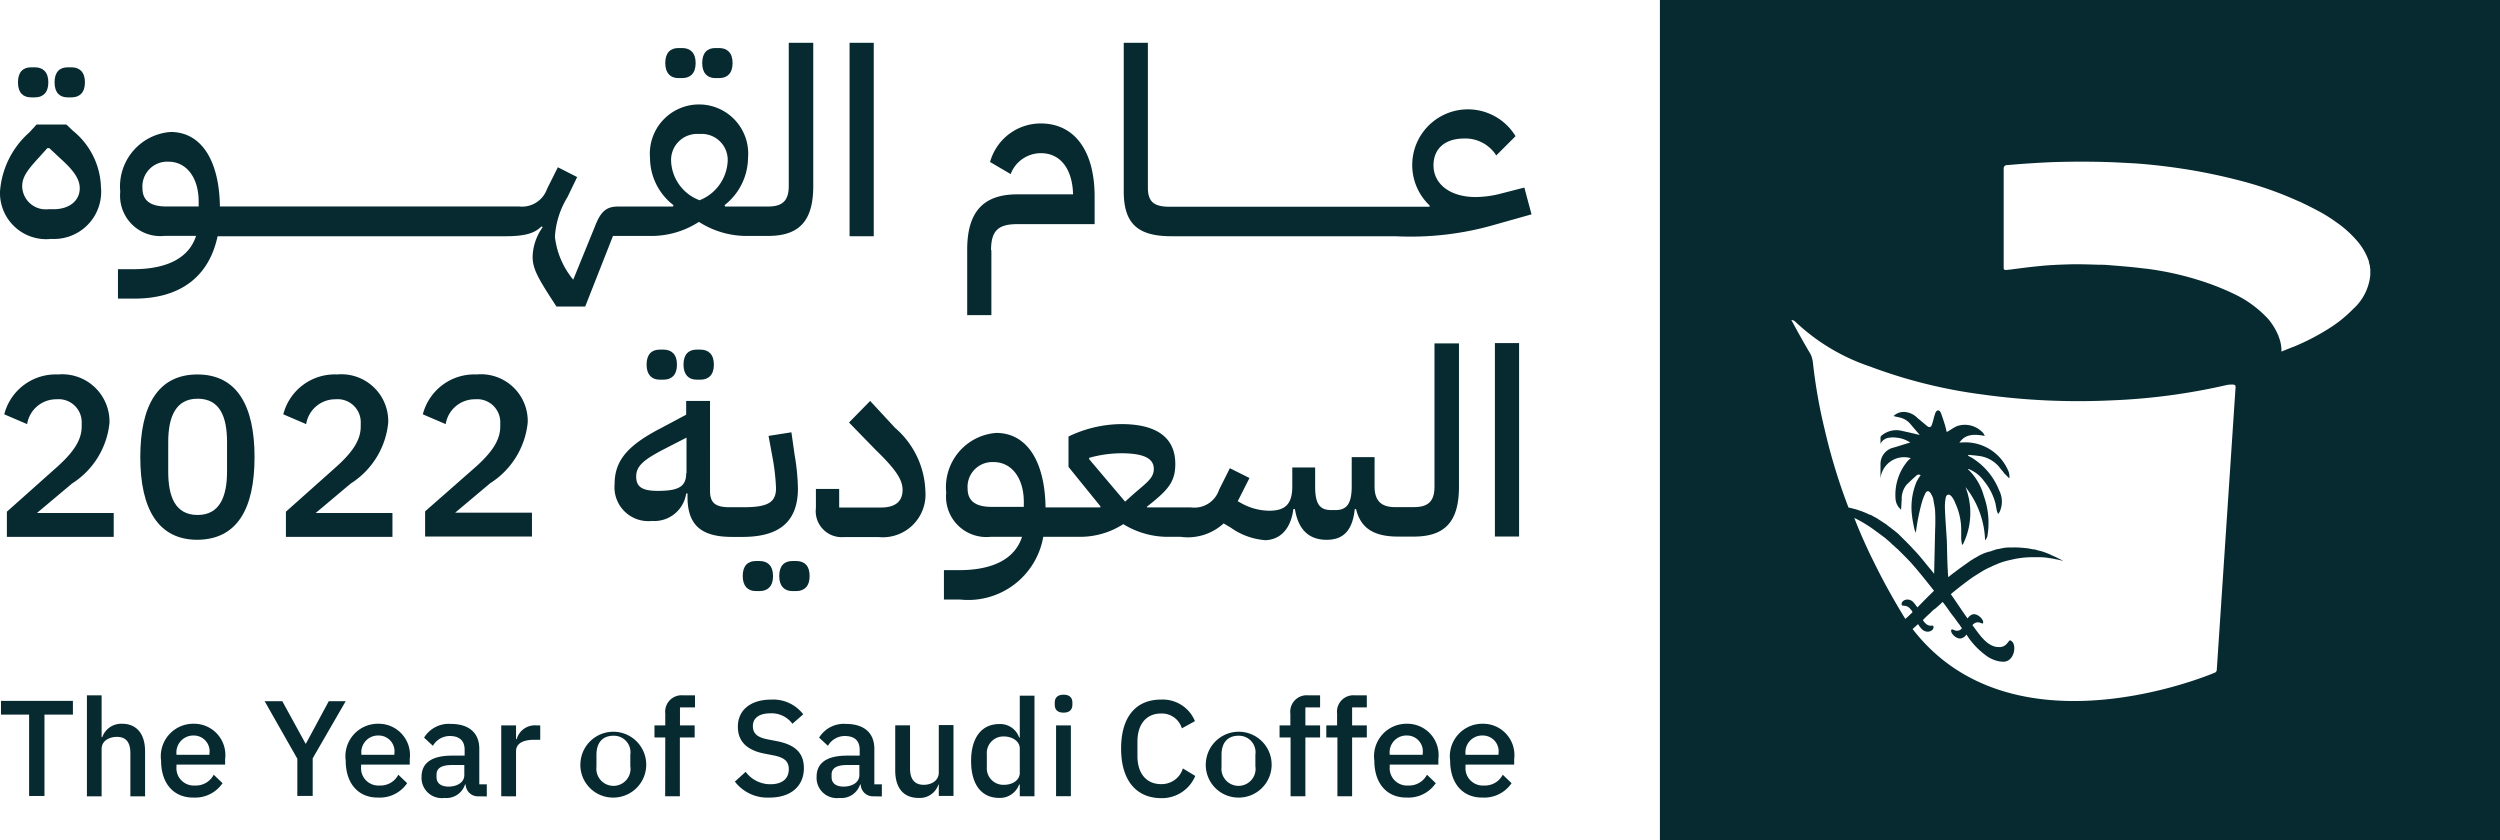 <svg xmlns="http://www.w3.org/2000/svg" width="118.163" height="39.707" viewBox="0 0 118.163 39.707">
  <g id="The-Year-of-Saudi-Coffee-2022" transform="translate(-117.9 -371.9)" style="isolation: isolate">
    <g id="Group_2260" data-name="Group 2260" transform="translate(117.9 373.923)">
      <path id="Path_2347" data-name="Path 2347" d="M120.294,415.406a2.231,2.231,0,0,0,2.378-2.44,3.562,3.562,0,0,0-1.328-2.672l-.309-.293H119.63l-.34.371a4.123,4.123,0,0,0-1.39,2.8,2.184,2.184,0,0,0,2.394,2.239m-.587-3.815.432-.479h.093l.51.479c.695.618.927,1.019.927,1.421,0,.587-.494.988-1.236.988h-.247a1.114,1.114,0,0,1-1.236-1.05c-.015-.448.232-.788.757-1.359" transform="translate(-117.9 -406.139)" fill="#062a30"/>
      <path id="Path_2348" data-name="Path 2348" d="M124.018,393.921h.185c.371,0,.633-.216.633-.71s-.263-.71-.633-.71h-.185c-.371,0-.618.216-.618.71s.247.71.618.71" transform="translate(-122.551 -391.342)" fill="#062a30"/>
      <path id="Path_2349" data-name="Path 2349" d="M135.218,393.921h.185c.371,0,.633-.216.633-.71s-.263-.71-.633-.71h-.185c-.371,0-.618.216-.618.71s.247.71.618.71" transform="translate(-132.021 -391.342)" fill="#062a30"/>
      <path id="Path_2350" data-name="Path 2350" d="M158.71,394.143h13.606c.958,0,1.39-.154,1.7-.463l.062.031a2.508,2.508,0,0,0-.479,1.39c0,.587.247,1.019,1.127,2.363h1.359l1.313-3.336h1.683a4.138,4.138,0,0,0,2.378-.664,4.187,4.187,0,0,0,2.394.664h.88c1.514,0,2.131-.757,2.131-2.363V385h-1.158v6.765c0,.664-.263.973-.973.973H182.7l-.031-.062a2.88,2.88,0,0,0,1.112-2.239,2.325,2.325,0,1,0-4.633,0,2.833,2.833,0,0,0,1.112,2.239l-.031.062h-2.579c-.571,0-.834.232-1.112.958l-1.019,2.5a3.855,3.855,0,0,1-.865-2.023,4,4,0,0,1,.587-1.869l.463-.958-.911-.463-.51,1.019a1.255,1.255,0,0,1-1.328.834H158.819c-.031-2.209-.9-3.521-2.332-3.521a2.582,2.582,0,0,0-2.378,2.826,1.907,1.907,0,0,0,2.1,2.085h1.483c-.309.973-1.266,1.575-2.981,1.575H154v1.39h.772c2.209,0,3.537-1.066,3.938-2.95m21.437-3.521a1.229,1.229,0,0,1,1.266-1.313h.139a1.229,1.229,0,0,1,1.266,1.313,2.1,2.1,0,0,1-1.328,1.822,2.07,2.07,0,0,1-1.344-1.822m-23.861,2.116c-.726,0-1.127-.263-1.127-.865a1.171,1.171,0,0,1,1.236-1.251c.834,0,1.421.741,1.421,1.884v.232Z" transform="translate(-148.425 -385)" fill="#062a30"/>
      <path id="Path_2351" data-name="Path 2351" d="M333.418,388.021h.185c.371,0,.633-.216.633-.71s-.263-.71-.633-.71h-.185c-.371,0-.618.216-.618.71,0,.479.247.71.618.71" transform="translate(-299.61 -386.353)" fill="#062a30"/>
      <path id="Path_2352" data-name="Path 2352" d="M322.118,388.021h.185c.371,0,.633-.216.633-.71s-.263-.71-.633-.71h-.185c-.371,0-.618.216-.618.71,0,.479.247.71.618.71" transform="translate(-290.056 -386.353)" fill="#062a30"/>
      <rect id="Rectangle_697" data-name="Rectangle 697" width="1.143" height="9.143" transform="translate(40.155 0)" fill="#062a30"/>
      <path id="Path_2353" data-name="Path 2353" d="M415.027,415.692c0-.911.324-1.236,1.236-1.236h3.66v-1.3c0-2.178-.958-3.459-2.548-3.459a2.483,2.483,0,0,0-2.394,1.822l.973.571a1.528,1.528,0,0,1,1.436-.988c.9,0,1.483.726,1.514,1.946h-2.641c-1.606,0-2.363.834-2.363,2.61v3.1h1.143v-3.073Z" transform="translate(-368.185 -405.885)" fill="#062a30"/>
      <path id="Path_2354" data-name="Path 2354" d="M464.053,394.143h0l.031-.015v.015h10.564a14.3,14.3,0,0,0,4.726-.556l1.7-.479-.34-1.266-1.081.278a4.839,4.839,0,0,1-1.22.17c-1.189,0-1.992-.6-1.992-1.5,0-.772.525-1.266,1.452-1.266a1.726,1.726,0,0,1,1.514.8l.911-.911a2.632,2.632,0,1,0-4.062,3.274v.062H463.976c-.726,0-1.035-.216-1.035-.9V385H461.8v6.965c-.015,1.56.633,2.178,2.255,2.178" transform="translate(-408.686 -385)" fill="#062a30"/>
      <path id="Path_2355" data-name="Path 2355" d="M121.748,486.5a2.512,2.512,0,0,0-2.548,1.884l1.081.463a1.393,1.393,0,0,1,1.39-1.174,1.091,1.091,0,0,1,1.189,1.143v.139c0,.587-.309,1.143-1.127,1.884l-2.409,2.147v1.189h5.05v-1.127h-3.629l1.653-1.39a3.848,3.848,0,0,0,1.776-2.873,2.236,2.236,0,0,0-2.425-2.286" transform="translate(-118.999 -470.824)" fill="#062a30"/>
      <path id="Path_2356" data-name="Path 2356" d="M166.205,490.407c0-2.456-.849-3.907-2.7-3.907s-2.7,1.452-2.7,3.907.849,3.907,2.7,3.907c1.869-.015,2.7-1.452,2.7-3.907m-1.3.68c0,1.2-.355,2.054-1.39,2.054-1.05,0-1.39-.849-1.39-2.054V489.7c0-1.2.355-2.054,1.39-2.054,1.05,0,1.39.849,1.39,2.054Z" transform="translate(-154.174 -470.824)" fill="#062a30"/>
      <path id="Path_2357" data-name="Path 2357" d="M207.148,486.5a2.512,2.512,0,0,0-2.548,1.884l1.081.463a1.393,1.393,0,0,1,1.39-1.174,1.091,1.091,0,0,1,1.189,1.143v.139c0,.587-.309,1.143-1.127,1.884l-2.409,2.147v1.189h5.035v-1.127h-3.629l1.653-1.39a3.848,3.848,0,0,0,1.776-2.873,2.215,2.215,0,0,0-2.409-2.286" transform="translate(-191.21 -470.824)" fill="#062a30"/>
      <path id="Path_2358" data-name="Path 2358" d="M249.848,486.5a2.512,2.512,0,0,0-2.548,1.884l1.081.463a1.393,1.393,0,0,1,1.39-1.174,1.091,1.091,0,0,1,1.189,1.143v.139c0,.587-.309,1.143-1.127,1.884l-2.425,2.131v1.189h5.05v-1.127h-3.629l1.653-1.39a3.848,3.848,0,0,0,1.776-2.873,2.211,2.211,0,0,0-2.409-2.27" transform="translate(-227.315 -470.824)" fill="#062a30"/>
      <path id="Path_2359" data-name="Path 2359" d="M327.9,478.9h-.185c-.371,0-.618.216-.618.71,0,.479.247.71.618.71h.185c.371,0,.633-.216.633-.71s-.263-.71-.633-.71" transform="translate(-294.791 -464.398)" fill="#062a30"/>
      <path id="Path_2360" data-name="Path 2360" d="M316.6,478.9h-.185c-.371,0-.618.216-.618.71,0,.479.247.71.618.71h.185c.371,0,.633-.216.633-.71s-.263-.71-.633-.71" transform="translate(-285.236 -464.398)" fill="#062a30"/>
      <path id="Path_2361" data-name="Path 2361" d="M345.818,543.6c-.371,0-.618.216-.618.71,0,.479.247.71.618.71H346c.371,0,.633-.216.633-.71s-.263-.71-.633-.71Z" transform="translate(-310.095 -519.106)" fill="#062a30"/>
      <path id="Path_2362" data-name="Path 2362" d="M357.2,543.6h-.185c-.371,0-.618.216-.618.71,0,.479.247.71.618.71h.185c.371,0,.633-.216.633-.71,0-.51-.263-.71-.633-.71" transform="translate(-319.566 -519.106)" fill="#062a30"/>
      <path id="Path_2363" data-name="Path 2363" d="M314.664,498.724a10.205,10.205,0,0,0-.154-1.56l-.154-1.081-1.081.17.2,1.081a10.078,10.078,0,0,1,.154,1.39c0,.68-.4.9-1.529.9h-.664c-.649,0-.927-.185-.927-.772V494.6h-1.127v.649l-1.313.7c-1.421.757-2.069,1.452-2.069,2.579a1.6,1.6,0,0,0,1.761,1.745,1.524,1.524,0,0,0,1.622-1.3h.062v.154c0,1.3.6,1.9,2.1,1.9h.556c1.73-.015,2.564-.757,2.564-2.3m-5.282-.71c0,.633-.355.834-1.344.834-.757,0-1.019-.2-1.019-.68,0-.51.386-.8,1.266-1.266l1.112-.571v1.683Z" transform="translate(-276.95 -477.673)" fill="#062a30"/>
      <path id="Path_2364" data-name="Path 2364" d="M371.307,495.836l-1.143-1.235-1,1.019,1.266,1.3c.927.9,1.266,1.39,1.266,1.884,0,.463-.247.834-1.019.834H368.7v-.88h-1.1v.9a1.229,1.229,0,0,0,1.344,1.375h1.606a2.019,2.019,0,0,0,2.224-2.178,4.11,4.11,0,0,0-1.467-3.012" transform="translate(-329.036 -477.673)" fill="#062a30"/>
      <path id="Path_2365" data-name="Path 2365" d="M423.31,484.83h.077c.154.958.649,1.452,1.5,1.452.772,0,1.22-.417,1.328-1.452h.062c.216.9.834,1.3,1.992,1.3l.015-.015v.015h.726c1.514,0,2.131-.757,2.131-2.363V477h-1.158v6.764c0,.664-.263.973-.973.973h-.9c-.649,0-.958-.309-.958-.973v-1.39h-1.081v1.39c0,.8-.232,1.112-.757,1.112H425.1c-.556,0-.757-.309-.757-1.112v-.9h-1.081v.9c0,.834-.34,1.143-1.081,1.143a2.751,2.751,0,0,1-1.405-.4l-.093-.046.556-1.1-.927-.463-.51,1.019a1.228,1.228,0,0,1-1.328.834h-2.07l-.015-.031c.973-.772,1.344-1.143,1.344-2.023,0-1.236-.865-1.884-2.548-1.884a5.835,5.835,0,0,0-2.5.587v1.436l1.514,1.869-.015.046H411.6c-.031-2.209-.9-3.521-2.332-3.521a2.571,2.571,0,0,0-2.363,2.826,1.907,1.907,0,0,0,2.1,2.085h1.483c-.309.973-1.266,1.575-2.981,1.575h-.71v1.39h.772a3.6,3.6,0,0,0,3.923-2.965h1.683a3.776,3.776,0,0,0,2.1-.6,4,4,0,0,0,2.178.6h.525a2.509,2.509,0,0,0,2.039-.633l.34.2A3.2,3.2,0,0,0,422,486.3c.695-.031,1.189-.525,1.313-1.467m-12.741-.108h-1.529c-.726,0-1.127-.263-1.127-.865a1.171,1.171,0,0,1,1.236-1.251c.834,0,1.421.741,1.421,1.884Zm4.788-.247-1.7-2.008v-.062a5.686,5.686,0,0,1,1.513-.216c1.05,0,1.544.232,1.544.741,0,.432-.34.649-.973,1.2Z" transform="translate(-362.182 -462.791)" fill="#062a30"/>
      <rect id="Rectangle_698" data-name="Rectangle 698" width="1.143" height="9.143" transform="translate(70.657 14.193)" fill="#062a30"/>
      <g id="Group_2259" data-name="Group 2259" transform="translate(0.046 30.811)">
        <path id="Path_2366" data-name="Path 2366" d="M119.544,587.049H118.2V586.4h3.4v.649h-1.344v3.846h-.726v-3.846Z" transform="translate(-118.2 -586.107)" fill="#062a30"/>
        <path id="Path_2367" data-name="Path 2367" d="M144.5,584.7h.695v1.977h.031a.947.947,0,0,1,.942-.633c.68,0,1.081.479,1.081,1.3v2.131h-.695v-2.039c0-.51-.2-.772-.633-.772-.371,0-.726.185-.726.571v2.239H144.5Z" transform="translate(-140.438 -584.669)" fill="#062a30"/>
        <path id="Path_2368" data-name="Path 2368" d="M167.2,595.145a1.536,1.536,0,0,1,1.544-1.745,1.48,1.48,0,0,1,1.483,1.668v.263h-2.3v.108a.819.819,0,0,0,.88.88.943.943,0,0,0,.88-.51l.417.4a1.557,1.557,0,0,1-1.359.68C167.787,596.906,167.2,596.211,167.2,595.145Zm.726-.324v.046h1.56v-.062a.746.746,0,0,0-.741-.849A.8.8,0,0,0,167.926,594.821Z" transform="translate(-159.632 -592.026)" fill="#062a30"/>
        <path id="Path_2369" data-name="Path 2369" d="M200.444,590.994v-1.776L198.9,586.5h.834l1.1,2.008h.015l1.081-2.008h.8l-1.56,2.7v1.776h-.726Z" transform="translate(-186.437 -586.191)" fill="#062a30"/>
        <path id="Path_2370" data-name="Path 2370" d="M223.7,595.145a1.536,1.536,0,0,1,1.544-1.745,1.48,1.48,0,0,1,1.483,1.668v.263h-2.3v.108a.819.819,0,0,0,.88.88.943.943,0,0,0,.88-.51l.417.4a1.557,1.557,0,0,1-1.359.68C224.287,596.906,223.7,596.211,223.7,595.145Zm.741-.324v.046H226v-.062a.746.746,0,0,0-.741-.849A.791.791,0,0,0,224.441,594.821Z" transform="translate(-207.406 -592.026)" fill="#062a30"/>
        <path id="Path_2371" data-name="Path 2371" d="M249.587,596.829a.575.575,0,0,1-.6-.556h-.031a.927.927,0,0,1-.973.633.956.956,0,0,1-1.081-1c0-.664.494-1,1.436-1h.6v-.278c0-.4-.216-.649-.7-.649a.916.916,0,0,0-.8.463l-.417-.386a1.365,1.365,0,0,1,1.266-.649c.865,0,1.344.432,1.344,1.174v1.683h.355v.571Zm-.664-1v-.479h-.587c-.494,0-.726.154-.726.448v.124c0,.293.216.448.571.448C248.6,596.365,248.923,596.165,248.923,595.825Z" transform="translate(-227.023 -592.025)" fill="#062a30"/>
        <path id="Path_2372" data-name="Path 2372" d="M271.3,597.251V593.9h.7v.649h.031a.889.889,0,0,1,.927-.649h.185v.68h-.278c-.556,0-.865.185-.865.541v2.131Z" transform="translate(-247.655 -592.448)" fill="#062a30"/>
        <path id="Path_2373" data-name="Path 2373" d="M295.6,595.145a1.556,1.556,0,1,1,1.544,1.745A1.544,1.544,0,0,1,295.6,595.145Zm2.348.293v-.571a.783.783,0,0,0-.8-.9c-.479,0-.8.294-.8.9v.571a.808.808,0,1,0,1.606,0Z" transform="translate(-268.202 -592.026)" fill="#062a30"/>
        <path id="Path_2374" data-name="Path 2374" d="M318.71,586.692h-.51v-.571h.51v-.556a.777.777,0,0,1,.849-.865h.556v.571h-.71v.849h.695v.571H319.4v2.78h-.695Z" transform="translate(-287.312 -584.669)" fill="#062a30"/>
        <path id="Path_2375" data-name="Path 2375" d="M342.8,589.877l.51-.463a1.442,1.442,0,0,0,1.174.587c.571,0,.865-.278.865-.71,0-.355-.185-.541-.695-.649l-.4-.077c-.865-.154-1.313-.571-1.313-1.282,0-.8.618-1.282,1.575-1.282a1.783,1.783,0,0,1,1.514.695l-.51.448a1.216,1.216,0,0,0-1.05-.494c-.51,0-.819.216-.819.6,0,.371.232.541.711.633l.4.077c.9.17,1.3.571,1.3,1.282,0,.834-.6,1.39-1.622,1.39A1.943,1.943,0,0,1,342.8,589.877Z" transform="translate(-308.112 -585.768)" fill="#062a30"/>
        <path id="Path_2376" data-name="Path 2376" d="M370.487,596.829a.575.575,0,0,1-.6-.556h-.031a.927.927,0,0,1-.973.633.956.956,0,0,1-1.081-1c0-.664.494-1,1.436-1h.6v-.278c0-.4-.216-.649-.7-.649a.916.916,0,0,0-.8.463l-.417-.386a1.365,1.365,0,0,1,1.266-.649c.865,0,1.344.432,1.344,1.174v1.683h.355v.571Zm-.664-1v-.479h-.587c-.494,0-.726.154-.726.448v.124c0,.293.216.448.571.448C369.5,596.365,369.823,596.165,369.823,595.825Z" transform="translate(-329.251 -592.025)" fill="#062a30"/>
        <path id="Path_2377" data-name="Path 2377" d="M393.969,596.611h-.031a.928.928,0,0,1-.942.633c-.7,0-1.1-.463-1.1-1.3v-2.131h.7v2.039c0,.51.216.772.649.772.355,0,.71-.185.71-.587V593.8h.695v3.351h-.695v-.541Z" transform="translate(-349.629 -592.364)" fill="#062a30"/>
        <path id="Path_2378" data-name="Path 2378" d="M417.4,589h-.031a.964.964,0,0,1-.942.633c-.849,0-1.328-.649-1.328-1.745s.494-1.745,1.328-1.745a.944.944,0,0,1,.942.633h.031V584.8h.695v4.757H417.4Zm0-.556V587.3c0-.34-.34-.571-.757-.571a.783.783,0,0,0-.8.85v.587a.783.783,0,0,0,.8.849C417.077,589.016,417.4,588.785,417.4,588.445Z" transform="translate(-369.246 -584.754)" fill="#062a30"/>
        <path id="Path_2379" data-name="Path 2379" d="M440.7,584.979v-.108c0-.216.124-.371.417-.371s.417.154.417.371v.108c0,.216-.124.371-.417.371S440.7,585.2,440.7,584.979Zm.062.973h.7V589.3h-.7Z" transform="translate(-390.893 -584.5)" fill="#062a30"/>
        <path id="Path_2380" data-name="Path 2380" d="M461,588.317c0-1.513.71-2.317,1.884-2.317a1.643,1.643,0,0,1,1.606,1.019l-.618.34a.981.981,0,0,0-.988-.7c-.695,0-1.112.51-1.112,1.328v.68c0,.834.432,1.328,1.112,1.328a1.044,1.044,0,0,0,1.035-.741l.587.355a1.711,1.711,0,0,1-1.622,1.05C461.726,590.649,461,589.83,461,588.317Z" transform="translate(-408.057 -585.768)" fill="#062a30"/>
        <path id="Path_2381" data-name="Path 2381" d="M487,595.145a1.556,1.556,0,1,1,1.544,1.745A1.544,1.544,0,0,1,487,595.145Zm2.332.293v-.571a.783.783,0,0,0-.8-.9c-.479,0-.8.294-.8.9v.571a.808.808,0,1,0,1.606,0Z" transform="translate(-430.042 -592.026)" fill="#062a30"/>
        <path id="Path_2382" data-name="Path 2382" d="M510.01,586.692h-.51v-.571h.51v-.556a.777.777,0,0,1,.849-.865h.556v.571h-.695v.849h.695v.571h-.695v2.78h-.7v-2.78Z" transform="translate(-449.067 -584.669)" fill="#062a30"/>
        <path id="Path_2383" data-name="Path 2383" d="M524.31,586.692h-.51v-.571h.51v-.556a.777.777,0,0,1,.849-.865h.556v.571h-.695v.849h.695v.571h-.695v2.78h-.695v-2.78Z" transform="translate(-461.158 -584.669)" fill="#062a30"/>
        <path id="Path_2384" data-name="Path 2384" d="M538.5,595.145a1.536,1.536,0,0,1,1.544-1.745,1.48,1.48,0,0,1,1.483,1.668v.263h-2.3v.108a.819.819,0,0,0,.88.88.943.943,0,0,0,.88-.51l.417.4a1.557,1.557,0,0,1-1.359.68C539.087,596.906,538.5,596.211,538.5,595.145Zm.726-.324v.046h1.56v-.062a.746.746,0,0,0-.741-.849A.791.791,0,0,0,539.226,594.821Z" transform="translate(-473.588 -592.026)" fill="#062a30"/>
        <path id="Path_2385" data-name="Path 2385" d="M561.7,595.145a1.536,1.536,0,0,1,1.544-1.745,1.48,1.48,0,0,1,1.483,1.668v.263h-2.3v.108a.819.819,0,0,0,.88.88.943.943,0,0,0,.88-.51l.417.4a1.557,1.557,0,0,1-1.359.68C562.287,596.906,561.7,596.211,561.7,595.145Zm.726-.324v.046h1.56v-.062a.746.746,0,0,0-.741-.849A.791.791,0,0,0,562.426,594.821Z" transform="translate(-493.205 -592.026)" fill="#062a30"/>
      </g>
    </g>
    <path id="Path_2386" data-name="Path 2386" d="M665.607,371.9H625.9v39.707h39.707V371.9Zm-27.769,28.942c-.108.093-.216.216-.34.309-.541-.88-1.05-1.792-1.5-2.718l-.139-.278c-.278-.587-.541-1.174-.772-1.776a6.118,6.118,0,0,1,.927.556c.17.124.355.263.541.4l.046.046a2.669,2.669,0,0,1,.216.185,1.4,1.4,0,0,0,.154.139,1.527,1.527,0,0,0,.17.154l.278.278c.123.124.247.247.371.386.355.4.711.849,1.066,1.3h0c-.293.278-.556.556-.788.788,0-.015-.016-.031-.031-.046a2.07,2.07,0,0,0-.17-.216c-.232-.216-.525-.077-.541.077v.031c0,.031.015.062.031.062.031.015.062,0,.093.015a.358.358,0,0,1,.278.139c.031.046.077.077.093.124a.057.057,0,0,1,.015.046ZM653.1,390.325l-.88,13.236a.148.148,0,0,1-.108.139c-1,.417-9.761,3.768-14.27-2.07.093-.077.17-.154.263-.232,0,.015.015.015.015.031a1.17,1.17,0,0,0,.17.216c.232.216.525.077.541-.077v-.031c0-.046-.015-.062-.031-.062-.031-.015-.062,0-.093,0a.358.358,0,0,1-.278-.139.371.371,0,0,1-.093-.124V401.2l.124-.124c.077-.077.17-.154.263-.247a1.061,1.061,0,0,1,.2-.17c.108-.093.232-.2.34-.309.124.154.232.309.34.463.062.093.139.185.2.263.093.124.17.247.263.355.031.062.077.108.108.17h0a.409.409,0,0,1-.093.077.294.294,0,0,1-.278,0,.614.614,0,0,0-.093-.031q-.023,0-.046.046v.031c.015.17.324.448.541.324a.378.378,0,0,0,.17-.139.015.015,0,0,1,.015-.015,3.593,3.593,0,0,0,1.035,1.066,1.712,1.712,0,0,0,.293.139,1.247,1.247,0,0,0,.417.077c.463,0,.618-.633.448-.911l-.046-.046c-.046-.046-.077-.062-.108-.046s-.062.077-.108.124a.462.462,0,0,1-.432.185.621.621,0,0,1-.232-.046c-.4-.139-.71-.618-.973-.973l-.016-.015.016-.015a.41.41,0,0,1,.093-.077.3.3,0,0,1,.278-.015.606.606,0,0,0,.093.031c.015,0,.031-.015.031-.046v-.031c-.016-.17-.324-.448-.541-.34a.482.482,0,0,0-.17.139.033.033,0,0,1-.031.031c-.247-.34-.494-.726-.788-1.143h0c.355-.293.71-.571,1.066-.819l.371-.232a2.489,2.489,0,0,1,.278-.154.822.822,0,0,1,.17-.077,1.439,1.439,0,0,1,.154-.077c.077-.031.154-.062.216-.093.015,0,.031-.015.046-.015a3.552,3.552,0,0,1,.541-.154,4.27,4.27,0,0,1,.942-.124h.448a2.535,2.535,0,0,1,.355.031h0c.031,0,.062.015.093.015a.116.116,0,0,1,.077.015.553.553,0,0,1,.17.031h.015c.062.015.108.015.154.031a1.947,1.947,0,0,1,.232.062,5.55,5.55,0,0,0-.525-.263.117.117,0,0,1-.062-.031,3.964,3.964,0,0,0-.494-.185c-.031,0-.046-.015-.077-.015-.062-.015-.108-.031-.154-.046a.34.34,0,0,0-.124-.015,2.861,2.861,0,0,0-.355-.062c-.062,0-.123-.015-.185-.015a2.969,2.969,0,0,0-.371-.015h-.232a1.891,1.891,0,0,0-.293.031c-.077.015-.139.031-.216.046a.45.45,0,0,0-.139.031c-.016,0-.016,0-.031.015a.867.867,0,0,0-.185.062.667.667,0,0,1-.077.015c-.015,0-.046.015-.062.015a.321.321,0,0,1-.093.031c-.046.015-.077.031-.124.046a.117.117,0,0,1-.062.031,1.688,1.688,0,0,0-.232.124c-.031.015-.046.031-.077.046a.385.385,0,0,0-.108.062,1.991,1.991,0,0,0-.232.154c-.247.17-.479.34-.68.494-.093.062-.17.139-.263.2,0-.093-.016-.2-.016-.293-.031-.479-.031-.942-.046-1.421-.031-.541-.077-1.066-.093-1.606a2.249,2.249,0,0,1,.046-.463c.046-.154.185-.154.294,0a1.071,1.071,0,0,1,.154.293,2.978,2.978,0,0,1,.278,1.3v.386c0,.077.031.17.031.263h.046a3.355,3.355,0,0,0,.124-2.718h0a4.25,4.25,0,0,1,.927,2.517.451.451,0,0,0,.108-.185,3.744,3.744,0,0,0-.17-1.915,2.684,2.684,0,0,0-.757-1.266h.046a1.626,1.626,0,0,1,.726.571,2.79,2.79,0,0,1,.541,1.066c.015.108.046.232.062.34.015.046.031.077.062.154.031-.062.062-.077.077-.124a1.15,1.15,0,0,0-.031-1,3.167,3.167,0,0,0-1.2-1.483c-.077-.062-.17-.093-.263-.154V393.4c.2.015.386.031.587.062a1.486,1.486,0,0,1,.88.51c.077.108.17.2.247.309l.232.232a.725.725,0,0,0-.077-.417,2.2,2.2,0,0,0-2.178-1.282.3.3,0,0,0-.108.015c.232-.355.587-.448,1.2-.324a.5.5,0,0,0-.17-.232,1.152,1.152,0,0,0-1.143-.232c-.17.077-.309.185-.479.278-.031-.077-.046-.185-.077-.293-.062-.2-.124-.4-.2-.6-.062-.154-.17-.17-.247-.046-.031.062-.046.139-.077.216a3.61,3.61,0,0,1-.108.386q-.07.185-.232.046c-.154-.124-.293-.247-.448-.371a.919.919,0,0,0-.541-.278.683.683,0,0,0-.587.185c.108.031.185.046.263.062a.952.952,0,0,1,.541.324c.139.17.278.324.432.51-.309-.077-.587-.139-.865-.2a1.079,1.079,0,0,0-.942.232.131.131,0,0,0-.046.077v.309a.513.513,0,0,1,.448-.293.936.936,0,0,1,.293,0,1.376,1.376,0,0,1,.664.232c-.278.077-.54.17-.819.247a.792.792,0,0,0-.587.741v.71a1.12,1.12,0,0,1,1.436-.958.811.811,0,0,0-.17.154,2.491,2.491,0,0,0-.556,1.761.736.736,0,0,0,.139.386c.031.046.077.077.124.139.015-.185.015-.34.031-.494a1.022,1.022,0,0,1,.232-.695c.155-.154.309-.293.463-.432a.159.159,0,0,1,.2-.015,1.842,1.842,0,0,0-.2.324,3.13,3.13,0,0,0-.216,1.529,5.689,5.689,0,0,0,.124.71c.016.062.046.108.062.17a10.072,10.072,0,0,1,.278-1.421,2.563,2.563,0,0,1,.185-.479c.077-.124.185-.093.263.062a1.164,1.164,0,0,1,.093.2c.031.2.077.386.093.587.015.309.015.633,0,.942l-.046,2.039c-.077-.108-.17-.216-.263-.324-.2-.247-.417-.525-.679-.8-.077-.077-.155-.17-.232-.247l-.108-.108c-.031-.031-.046-.062-.077-.077l-.232-.232-.062-.062a.883.883,0,0,0-.124-.108c-.031-.031-.062-.046-.093-.077a.212.212,0,0,0-.062-.046c-.016-.015-.046-.031-.077-.062l-.185-.139c-.015,0-.015-.015-.031-.031l-.139-.093c-.077-.046-.139-.093-.216-.139a1.815,1.815,0,0,0-.293-.17.015.015,0,0,1-.015-.015c-.015-.015-.046-.015-.062-.031h0a.118.118,0,0,0-.077-.031c-.031-.015-.062-.015-.077-.031a3.773,3.773,0,0,0-.371-.154c-.062-.015-.124-.046-.185-.062-.108-.031-.232-.062-.355-.093h-.031a27.535,27.535,0,0,1-1.127-3.691,24.708,24.708,0,0,1-.556-3.166,1.8,1.8,0,0,0-.062-.278.949.949,0,0,0-.108-.216c-.293-.494-.571-1-.849-1.514a.256.256,0,0,1,.185.077,9.55,9.55,0,0,0,3.521,2.116,23.746,23.746,0,0,0,5.344,1.328,32.8,32.8,0,0,0,6.023.278,29.352,29.352,0,0,0,5.56-.741C653.113,390.062,653.128,390.062,653.1,390.325Zm6.378-5.436a2.483,2.483,0,0,1-.818,1.622,6.187,6.187,0,0,1-.988.819,10.852,10.852,0,0,1-1.776.942c-.2.077-.4.154-.618.247h0a1.842,1.842,0,0,0-.139-.726.057.057,0,0,0-.015-.046,3.07,3.07,0,0,0-.448-.741,5.188,5.188,0,0,0-1.56-1.174,12.194,12.194,0,0,0-1.807-.71,14.288,14.288,0,0,0-2.44-.525h-.031c-.587-.077-1.189-.124-1.776-.17-.155-.015-.309-.015-.448-.015-.479-.015-.973-.031-1.452-.015-.432.015-.865.031-1.3.077-.479.046-.958.108-1.421.17-.046,0-.108.015-.154.015-.062,0-.093,0-.108-.015-.031-.015-.031-.062-.031-.124v-4.633a.163.163,0,0,1,.185-.185c.71-.062,1.405-.108,2.116-.139,1.019-.031,2.039-.031,3.073.015l.865.046c.865.062,1.73.17,2.579.309.741.124,1.467.278,2.193.463a16.941,16.941,0,0,1,2.934,1.019.549.549,0,0,1,.139.062h0c.232.108.479.232.711.355a7.1,7.1,0,0,1,.927.571,5.176,5.176,0,0,1,.927.819,2.919,2.919,0,0,1,.587.958c.015.031.015.062.031.093v.031c.015.062.031.124.046.17v.062a.474.474,0,0,1,.016.154v.2Z" transform="translate(-429.544)" fill="#062a30"/>
  </g>
</svg>
